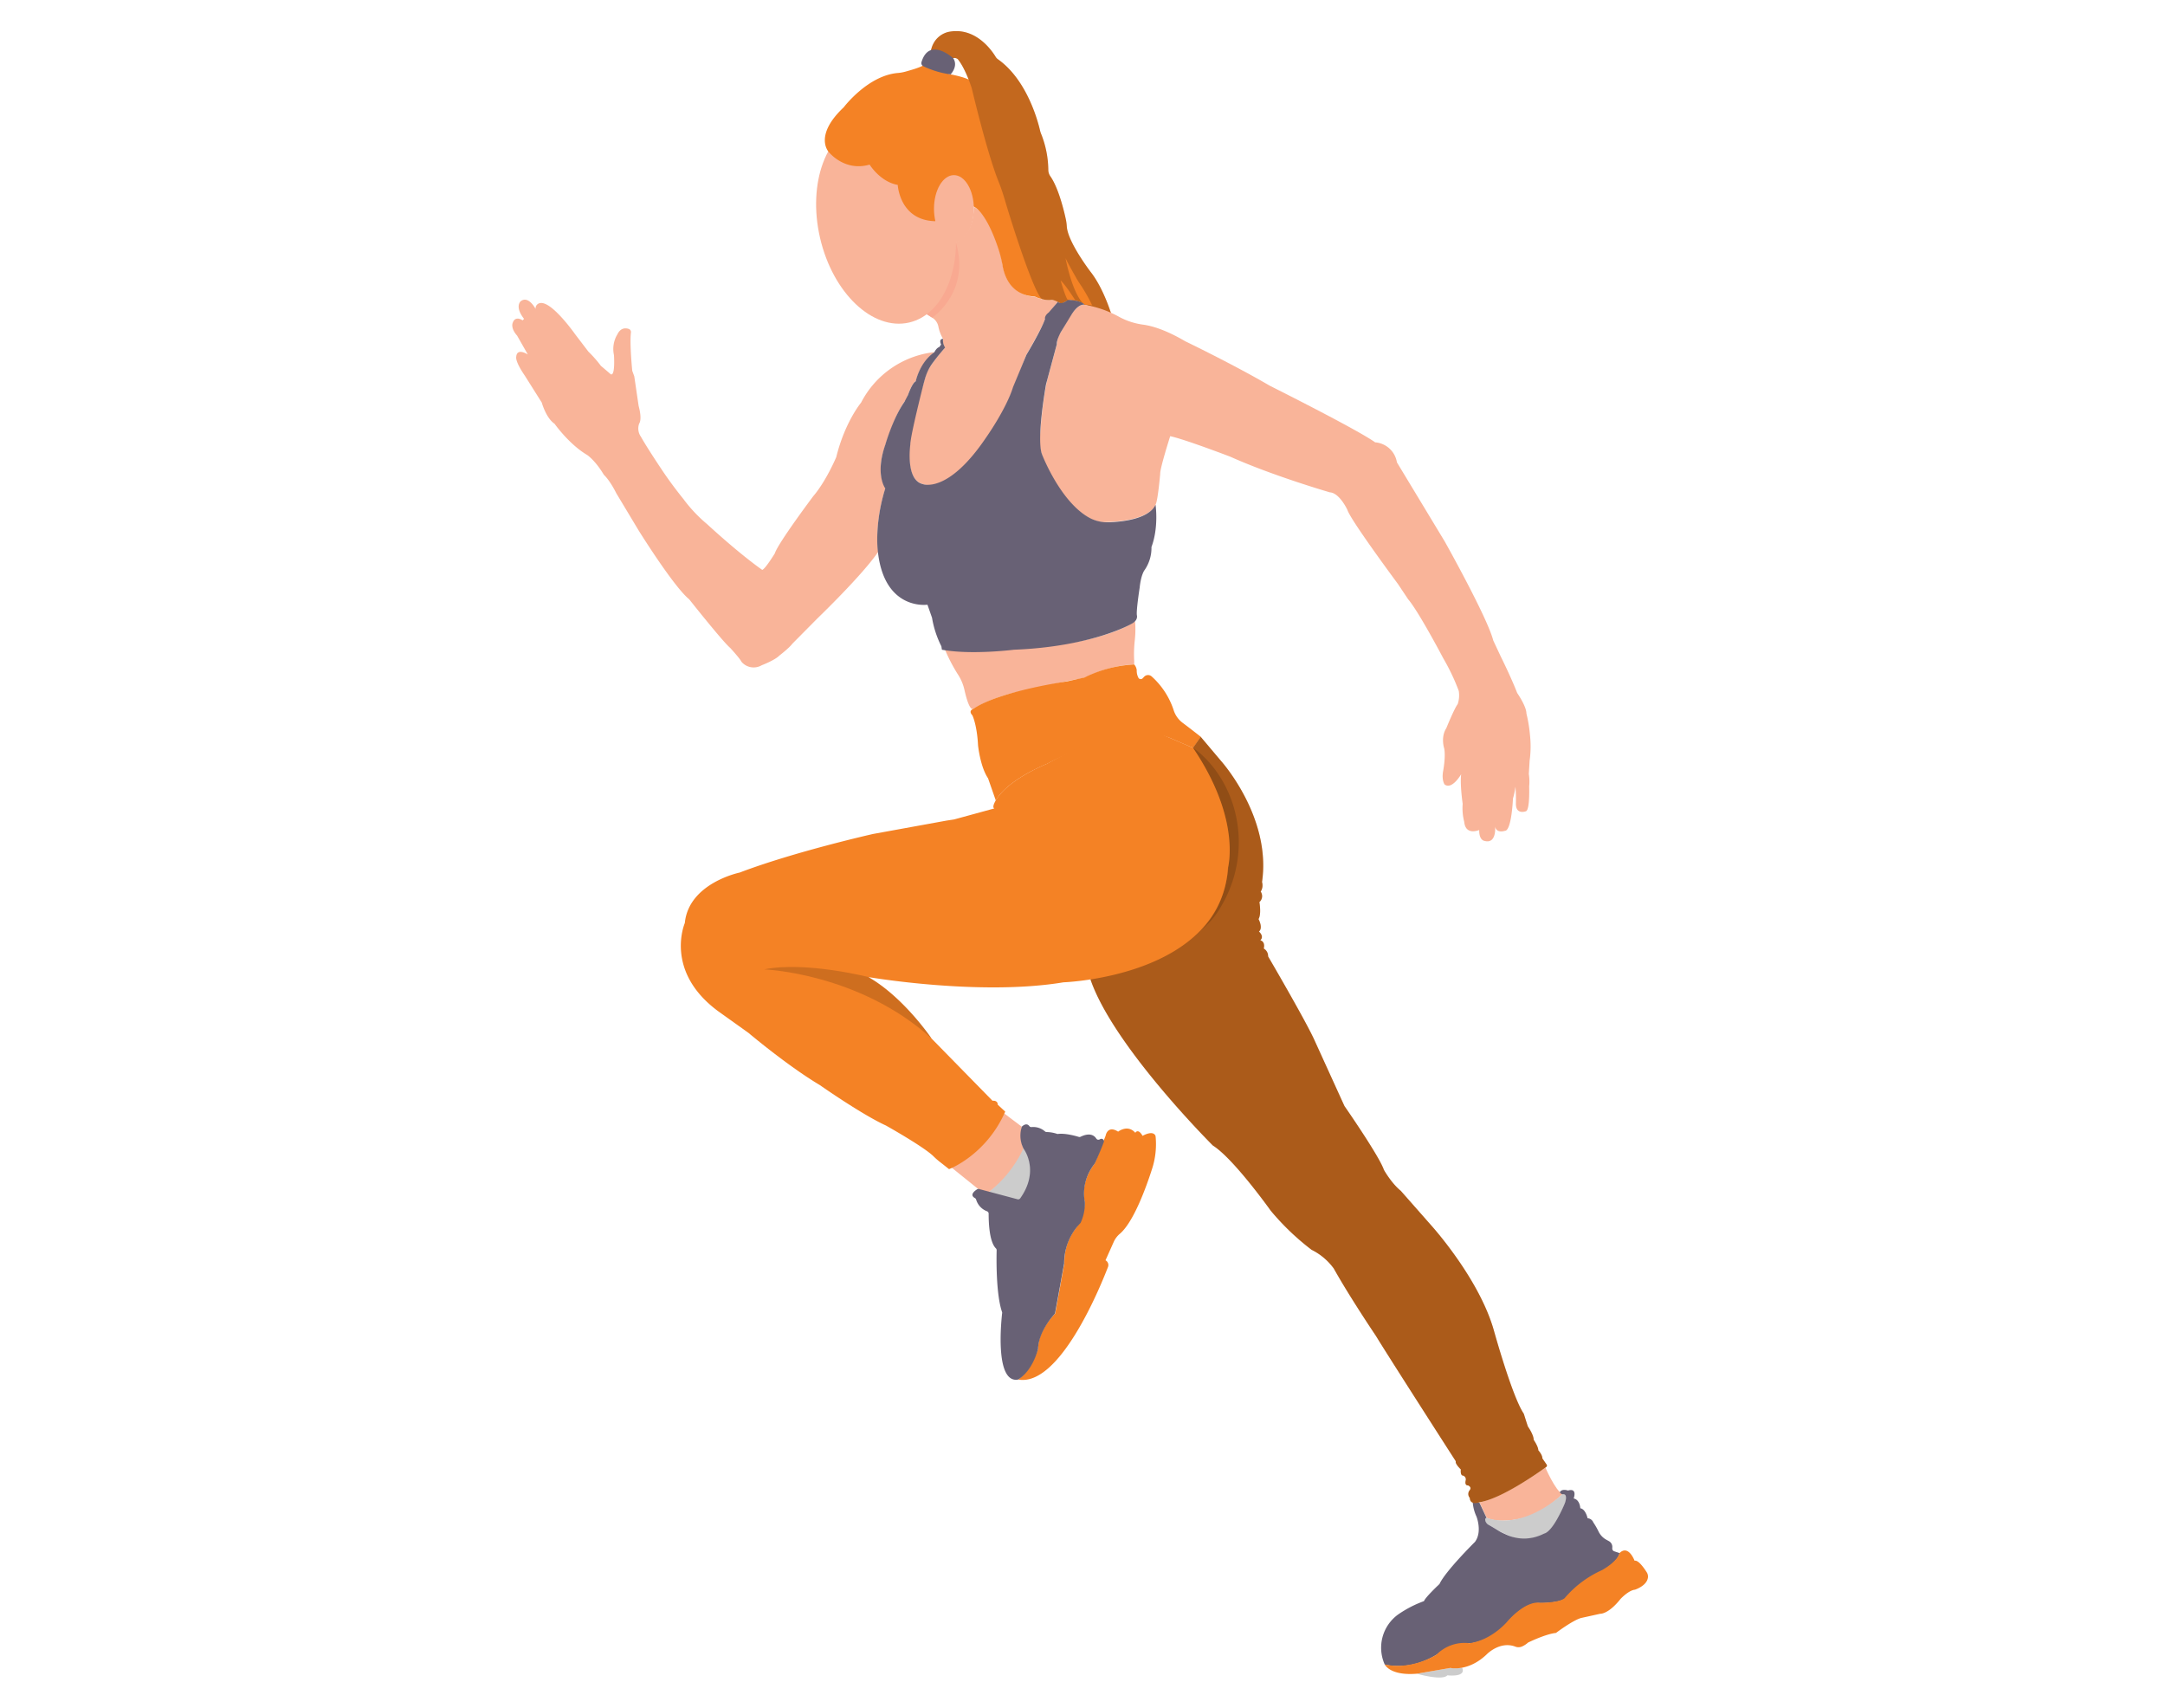 <svg id="ebb0fbba-9c63-4b1c-8b69-cd62d2075d37" data-name="Layer 1" xmlns="http://www.w3.org/2000/svg" width="865.76" height="682.89" viewBox="0 0 865.76 682.89"><path d="M395.33,476.69s9.05-7.74,14-18a17.72,17.72,0,0,1-1.56,21A24.45,24.45,0,0,1,395.33,476.69Z" fill="#ccc"/><path d="M380.29,466.64l10.79,8.69s3.09,1.49,4.25,1.36a48.15,48.15,0,0,0,13.91-17.46,16,16,0,0,1-.64-8.75l-7-5.28A63.28,63.28,0,0,1,380.29,466.64Z" fill="#f9b499"/><path d="M442.08,503.9l0,0a2.16,2.16,0,0,1,1,2.67c-3.44,8.91-19.59,48.12-36,45,0,0,4.23-1.93,8.17-12.49,0,0-1-5.66,6.72-13.94L425.64,505A21.92,21.92,0,0,1,430,491.36a18.26,18.26,0,0,0,3.64-8.85c.07-.63.13-1.3.16-2,0,0-2.25-7.15,4-15.38l4.33-11.05s.71-4.35,5-1.61c0,0,3.81-3.05,6.87.46,0,0,1.06-2,2.9,1.22,0,0,4.12-2.44,5.18,0,0,0,0,.15.05.42a31.92,31.92,0,0,1-1.4,12.69c-2.23,7-7.29,21.18-12.86,26a9.17,9.17,0,0,0-2.47,3.22Z" fill="#f48225" data-secondary="true"/><path d="M566.6,669.2s10.14,2.95,12.19.64c0,0,7.79.93,5.87-3.05a15.06,15.06,0,0,1-4.71.1Z" fill="#ccc"/><path d="M618,586.81s3.88,9,6.79,10.59c0,0-7.87,8.2-17.09,9.87,0,0-8.48,1.9-13.16-.38l-2.9-6.17S599.41,599.76,618,586.81Z" fill="#f9b499"/><path d="M594.49,606.89s-1.5-.1,0,2.28l5.82,3.42,5.44,2.4a17.93,17.93,0,0,0,12-1.78,10.74,10.74,0,0,0,4.54-4.06l3.75-8.71s1.32-3.8-1.26-3C624.74,597.4,610,611.92,594.49,606.89Z" fill="#ccc"/><path d="M588.93,600.77a16.72,16.72,0,0,0,1.51,5.62s2.4,6.07-.63,10.12c0,0-11.77,11.64-14.18,16.83,0,0-5.57,5.19-6.2,6.84a45,45,0,0,0-10.33,5.34,16.37,16.37,0,0,0-5.36,20h0s9.62,2.91,20.75-3.92c0,0,6.2-5.07,13.54-4.56,0,0,7.6-.51,14.31-7.85,0,0,6.83-8.73,13.66-8.22,0,0,6.33.12,9.88-1.65,0,0,11.13-10,14.93-11.28,0,0,6.28-3.51,6.83-7.07l-2.12-.71a1.16,1.16,0,0,1-.79-1.25l0-.17a2.64,2.64,0,0,0-1.35-2.65l-1-.55a7.39,7.39,0,0,1-3.08-3.18,28.72,28.72,0,0,0-2.16-3.77,2.61,2.61,0,0,0-2.28-1.64s-.76-3.67-2.91-4c0,0-.13-3.42-2.66-3.92,0,0,1.65-4.31-2.27-3.17,0,0-2.51-.92-3.27.73a2.05,2.05,0,0,0,1,.79,1.27,1.27,0,0,1,1,.08c.32.21.55.7.45,1.74a7.35,7.35,0,0,1-.53,1.94c-1.07,2.55-4.86,11.07-8.19,11.93a19,19,0,0,1-3.56,1.38,16.88,16.88,0,0,1-11.39-.88l-1.16-.52a15.44,15.44,0,0,1-2.09-1.1c-1.09-.67-2.84-1.74-4-2.38a2.62,2.62,0,0,1-1.33-1.75c-.11-.5,0-1,.52-1l-2.9-6.17S590.32,600.77,588.93,600.77Z" fill="#686175" data-primary="true"/><path d="M377.8,259.55a69.11,69.11,0,0,0,5.11,9.88,18.85,18.85,0,0,1,2.78,6.5c.74,3.29,1.93,7.46,3.27,7.62a61.61,61.61,0,0,1,19.67-7.25s21.2-4.74,22.17-4.74a16.51,16.51,0,0,0,5.3-1.67s8.65-4.05,17.43-4.19a12.36,12.36,0,0,0,0-1.92,49.6,49.6,0,0,1,.24-7.61,40.4,40.4,0,0,0,.14-7.76s-5.72,4.6-22.17,8a167.5,167.5,0,0,1-27.4,2.69S390.9,261.5,377.8,259.55Z" fill="#f9b499"/><path d="M370.57,125.65l2.2,1.36a5.42,5.42,0,0,1,2.46,3.44,15.28,15.28,0,0,0,1.86,5s-.2,2.57.84,3.5c0,0-7.43,8.36-7.77,11.37,0,0-4.72,16.36-4.84,17.41,0,0-5.73,23.21,3.56,25.77,0,0,10.35,4.52,24.51-15.21a129,129,0,0,0,12.37-24.54l4.67-11.9s7.08-12.18,7.43-14.27a4,4,0,0,1,1.11-1.93l4.11-5a6.21,6.21,0,0,0-2.44-.69,13.84,13.84,0,0,1-6.85-1.34s-11.31.44-13.11-14.33c0,0-3.16-17.09-11.26-21.59,0,0,.35,11.38-7.31,14.07C382.11,96.71,382.2,117,370.57,125.65Z" fill="#f9b499"/><path d="M373.64,140.79A37.69,37.69,0,0,0,344.33,161s-6.44,7.66-9.92,21.76c0,0-4,9.57-9.23,15.67,0,0-14.1,18.8-15.32,22.8,0,0-3.83,6.27-5.05,6.62,0,0-8.12-5.51-22.05-18.28a58,58,0,0,1-9.51-10.1s-4.76-5.8-8.94-12.18c0,0-5.69-8.48-8-12.65a5.7,5.7,0,0,1-.69-5.34s1.27-1.4-.24-7l-1.74-11.83-.81-2.21s-1.09-10.91-.52-15.31a1.33,1.33,0,0,0-.88-1.44c-1.22-.4-3.22-.54-4.52,2.13a11.32,11.32,0,0,0-1.39,8.35s.58,8.48-1.28,7.66c0,0-2.67-2.32-3.94-3.36a47.27,47.27,0,0,0-5-5.69l-5.34-7s-9.29-13.23-13.93-12.42a2.13,2.13,0,0,0-1.86,2.32s-2.9-5.57-6-3c0,0-2.44,2.09,1.39,7l-.58.58s-2.9-2.09-3.95,1c0,0-1,2,1.75,5.11l4.29,7.54s-4.41-2.9-4.64,1c0,0-.58,1.62,3.48,7.54l6.73,10.68s1.74,6.26,5.11,8.47c0,0,5.8,8.24,13.11,12.53,0,0,3.25,2.21,6.62,7.9,0,0,2.2,1.85,5,7.42l8.93,14.86s13.93,22.4,20.2,27.5c0,0,13.46,17,16.36,19.39,0,0,3.95,4.29,4.53,5.57a6.38,6.38,0,0,0,8.12,1.39s5.23-2,7-3.83c0,0,4.06-3.13,5.22-4.76l10-10.1s18-17.29,24.37-26.69c0,0-1.86-10.33,2.9-25.53,0,0-4.06-5.34-.35-16.13,0,0,3.6-12.19,8-18.46a3.32,3.32,0,0,0,.87-.91,3.43,3.43,0,0,0,.53-1.76s1.27-4.06,3.13-5.57a21.91,21.91,0,0,1,1.7-4.5A22.43,22.43,0,0,1,373.64,140.79Z" fill="#f9b499"/><path d="M389,283.55s-1.85.64-.15,2.48c0,0,1.84,3.68,2.26,12,0,0,.85,8.49,4,13.15l3.11,8.91s3.12-7.35,20.51-14.7c0,0,17.4-9.63,34.36-12.08a28.52,28.52,0,0,1,15.51,2.07c3.38,1.48,7.21,3.13,8.53,3.64l3.11-4.38s-3.94-3.11-7.31-5.63a10.17,10.17,0,0,1-3.53-4.86,31.12,31.12,0,0,0-8.9-13.72,2.17,2.17,0,0,0-3,.18l-.56.59a1.06,1.06,0,0,1-1.71-.23,7.35,7.35,0,0,1-.48-1.23,6.66,6.66,0,0,1-.19-1.83,4.16,4.16,0,0,0-1-2.23,50.45,50.45,0,0,0-19.89,5.2l-6.93,1.56S399.58,276.27,389,283.55Z" fill="#f48225" data-secondary="true"/><path d="M477.05,299l3.11-4.38,8.14,9.65s20.2,22.46,16.37,48.4a4.68,4.68,0,0,1-.53,3.83,3.16,3.16,0,0,1-.52,4.18s.87,4.87-.35,6.79c0,0,1.92,3.48.18,5,0,0,2.26,1.92.52,3.49,0,0,2.09.34,1.39,3.3a3.47,3.47,0,0,1,1.74,3.14s15.44,26.4,18.69,33.83l11.84,26s13.92,20,15.78,25.53c0,0,3,5.34,6.73,8.35l12.07,13.7s19,20.89,25.07,41.78c0,0,7.43,26.93,12.07,33.66,0,0,1.16,3.71,1.63,5.1,0,0,2.32,3.25,2.32,5.34,0,0,1.85,2.67,1.85,4.18,0,0,1.63,1.74,1.63,3.25l1.69,2.44a.72.72,0,0,1-.17,1c-3.09,2.23-18,12.75-26.71,14.09,0,0-3.71,1.4-3.83-1.74a2.35,2.35,0,0,1-.11-3s1.16-1.16-.58-2c0,0-1.51.24-.93-2.09a1.57,1.57,0,0,0-1.16-1.85s-1.05.11-.81-2.44c0,0-2.44-2.32-2-3.25,0,0-27.39-42.59-31.91-50.08,0,0-10.45-15.49-16.89-27a24.3,24.3,0,0,0-8.88-7.49,100.62,100.62,0,0,1-16.36-15.67S493.35,463.25,485,458c0,0-39.69-39.52-48.91-66.33Z" fill="#f48225" data-secondary="true"/><path d="M477.05,299l3.11-4.38,8.14,9.65s20.2,22.46,16.37,48.4a4.68,4.68,0,0,1-.53,3.83,3.16,3.16,0,0,1-.52,4.18s.87,4.87-.35,6.79c0,0,1.92,3.48.18,5,0,0,2.26,1.92.52,3.49,0,0,2.09.34,1.39,3.3a3.47,3.47,0,0,1,1.74,3.14s15.44,26.4,18.69,33.83l11.84,26s13.92,20,15.78,25.53c0,0,3,5.34,6.73,8.35l12.07,13.7s19,20.89,25.07,41.78c0,0,7.43,26.93,12.07,33.66,0,0,1.16,3.71,1.63,5.1,0,0,2.32,3.25,2.32,5.34,0,0,1.85,2.67,1.85,4.18,0,0,1.63,1.74,1.63,3.25l1.69,2.44a.72.72,0,0,1-.17,1c-3.09,2.23-18,12.75-26.71,14.09,0,0-3.71,1.4-3.83-1.74a2.35,2.35,0,0,1-.11-3s1.16-1.16-.58-2c0,0-1.51.24-.93-2.09a1.57,1.57,0,0,0-1.16-1.85s-1.05.11-.81-2.44c0,0-2.44-2.32-2-3.25,0,0-27.39-42.59-31.91-50.08,0,0-10.45-15.49-16.89-27a24.3,24.3,0,0,0-8.88-7.49,100.62,100.62,0,0,1-16.36-15.67S493.35,463.25,485,458c0,0-39.69-39.52-48.91-66.33Z" opacity="0.3"/><path d="M553.74,665.49s2,4.61,12.86,3.71L580,666.89s7.18,1.67,14.62-5.52c0,0,5.21-5.32,11.33-3a3.48,3.48,0,0,0,2.56,0,9.05,9.05,0,0,0,2.54-1.62s7.06-3.46,11.16-3.85c0,0,6.8-5.13,10.14-6l7.57-1.67s3.21.26,8.09-5.9c0,0,3.2-3.46,5.77-3.72,0,0,4.91-1.54,5.23-5a3.27,3.27,0,0,0-.56-2.07c-1-1.55-3.31-4.91-4.8-4.51,0,0-2.42-6.56-6-3.09,0,0-.37,3-7,6.83a42.34,42.34,0,0,0-14.92,11.16s-1.42,1.91-10.14,1.91c0,0-4.7-1.22-12.27,6.86,0,0-6.28,8-15.71,9.31a15.7,15.7,0,0,0-13.15,4.56S564.61,667.94,553.74,665.49Z" fill="#f48225" data-secondary="true"/><path d="M390.71,475.54c-.93.59-3.14,2.23-.82,3.51a1,1,0,0,1,.46.6,7.17,7.17,0,0,0,4.37,4.67,1,1,0,0,1,.63.9c0,2.53.07,11.07,2.88,13.9a1,1,0,0,1,.32.73c-.07,2.74-.35,17.63,2.19,24.83a1,1,0,0,1,0,.41c-.29,2.58-3,27.56,6.08,26.57a1.17,1.17,0,0,0,.4-.13c1-.57,5.5-3.55,7.93-12.25a1.15,1.15,0,0,0,0-.26c0-.89.26-6.51,6.56-13.62a1,1,0,0,0,.22-.46l3.62-19.81a.74.74,0,0,0,0-.21A23,23,0,0,1,432,489.08a1.33,1.33,0,0,0,.14-.19,18.83,18.83,0,0,0,1.7-8.38s-2.07-7.63,3.94-15.29a1.18,1.18,0,0,0,.11-.19c.32-.72,2.39-5.32,3.54-8.47a1,1,0,0,0-1.51-1.08l-.05,0a1,1,0,0,1-1.44-.19c-.76-1.22-2.51-2.61-6.32-.78a1,1,0,0,1-.71.06c-1.21-.37-5.28-1.52-8.24-1.2a.78.78,0,0,1-.4,0,13.92,13.92,0,0,0-4.21-.75,1,1,0,0,1-.68-.25,7.12,7.12,0,0,0-5.39-1.73.91.91,0,0,1-.84-.37c-.4-.55-1.28-1.26-2.81,0a.93.93,0,0,0-.29.46,11.52,11.52,0,0,0,.69,8.41.57.57,0,0,0,.08.13c.56.76,6.31,9.14-1.35,19.88a1,1,0,0,1-1,.37l-15.43-4.11A1,1,0,0,0,390.71,475.54Z" fill="#686175" data-primary="true"/><path d="M477.05,299s10.85,6.7,16,22.69a50,50,0,0,1-4.64,40.53A32.4,32.4,0,0,1,480,372.1s14.17-11.1,11.1-39C491.09,333.14,490.88,320.68,477.05,299Z" opacity="0.16"/><path d="M369.31,124.74l3.46,2.27s16.53-10.94,8.76-32.3C381.53,94.71,374.54,123.61,369.31,124.74Z" fill="#f9a991"/><ellipse cx="354.33" cy="89.05" rx="27.1" ry="40.99" transform="translate(-10.95 82.02) rotate(-13.01)" fill="#f9b499"/><path d="M379.66,29.66l-2.88-1.37c-2,.76-5.25-1.66-5.25-1.66a3.6,3.6,0,0,1-2-.68c-1.44,1-5,2-7.31,2.65a16.57,16.57,0,0,1-3.05.57c-12.12.93-21.78,13.74-21.78,13.74-12.13,11.42-6,17.84-6,17.84s6.26,8,16.36,5.06c0,0,4.17,6.85,11.25,8.13,0,0,.7,14.16,15,14.5,0,0,10.32-10.32,15.43-5.8,0,0,4.78,1.56,9.87,17a48.21,48.21,0,0,1,1.64,6.73c.7,3.92,3.29,11.81,12.86,12.16a9.92,9.92,0,0,0,1.25.55,9.71,9.71,0,0,0,1.54.44Q403,76.4,389.42,33.26c-1.57-2.26-9.76-3.6-9.76-3.6h0" fill="#f48225" data-secondary="true"/><path d="M429.11,120.13a9,9,0,0,1,4.65,1.74,52.33,52.33,0,0,1,10.79,4.18s-3.14-10.68-8.47-17.41c0,0-9-11.75-9.47-18a19.79,19.79,0,0,0-.35-2.77c-.8-3.78-3-12.75-6.21-17.36a4.47,4.47,0,0,1-.84-2.51,39.74,39.74,0,0,0-2.83-14.37,8.25,8.25,0,0,1-.47-1.43c-.82-3.58-5.18-20.26-16.82-28.49a3.28,3.28,0,0,1-.94-1c-1.49-2.47-8-12-18.65-10,0,0-6.79,1-7.49,9.22a13.37,13.37,0,0,0,4.93,2,5.43,5.43,0,0,1,2,1h.64s1.16-2.78,3.36-1.33c0,0,2.67,2.73,5.63,11.6,0,0,6.06,25.7,10.68,37.24.93,2.3,1.73,4.65,2.43,7,3.06,10.41,11.47,36.8,14.92,40.12a10.25,10.25,0,0,0,4.06.35,6.45,6.45,0,0,1,2.73,1.07,2,2,0,0,0,1.8.14C426.25,120.52,427.92,119.57,429.11,120.13Z" fill="#f48225" data-secondary="true"/><path d="M429.11,120.13a9,9,0,0,1,4.65,1.74,52.33,52.33,0,0,1,10.79,4.18s-3.14-10.68-8.47-17.41c0,0-9-11.75-9.47-18a19.79,19.79,0,0,0-.35-2.77c-.8-3.78-3-12.75-6.21-17.36a4.47,4.47,0,0,1-.84-2.51,39.74,39.74,0,0,0-2.83-14.37,8.25,8.25,0,0,1-.47-1.43c-.82-3.58-5.18-20.26-16.82-28.49a3.28,3.28,0,0,1-.94-1c-1.49-2.47-8-12-18.65-10,0,0-6.79,1-7.49,9.22a13.37,13.37,0,0,0,4.93,2,5.43,5.43,0,0,1,2,1h.64s1.16-2.78,3.36-1.33c0,0,2.67,2.73,5.63,11.6,0,0,6.06,25.7,10.68,37.24.93,2.3,1.73,4.65,2.43,7,3.06,10.41,11.47,36.8,14.92,40.12a10.25,10.25,0,0,0,4.06.35,6.45,6.45,0,0,1,2.73,1.07,2,2,0,0,0,1.8.14C426.25,120.52,427.92,119.57,429.11,120.13Z" opacity="0.2"/><ellipse cx="381.46" cy="83.46" rx="7.97" ry="13.44" fill="#f9b499"/><path d="M433.76,121.87a43.65,43.65,0,0,1,14,4.94,27.72,27.72,0,0,0,9.39,3c3.41.46,8.9,2,16.86,6.66,0,0,19.5,9.4,33.77,17.76,0,0,34.82,17.41,42.13,22.63a9.56,9.56,0,0,1,8.7,8l19.15,31.68s17,30.28,19.39,39.57l3,6.41s4,8,6.57,14.58c0,0,3.68,5.28,3.68,8.17a57.32,57.32,0,0,1,1.44,8.81,41.4,41.4,0,0,1-.16,10.09l-.32,5.28a19.72,19.72,0,0,1,.14,5s.34,9.4-1.31,9.92c0,0-4.09,1.57-4-3.13a64.91,64.91,0,0,0-.18-6.71,30.68,30.68,0,0,1-1,4.79s-.52,13.06-3.3,12.88c0,0-3.31,1.14-3.83-1.74,0,0,.69,7.14-4.27,5.75,0,0-2.17-.18-2.09-4.35,0,0-5.48,2.43-6-3.31a21.56,21.56,0,0,1-.61-7.14s-1.13-7.66-.61-11.84c0,0-3.66,6.36-6.62,4.09,0,0-1.22-1.65-.61-5.22,0,0,1.14-5.92.44-9.23,0,0-1.48-4.44.87-8.09,0,0,3.13-7.75,4.53-9.58a11,11,0,0,0,.43-5.31,84.82,84.82,0,0,0-6.18-13s-9.81-18.69-14.1-23.68L559,233.46s-19-25.59-20.19-29.6c0,0-3.14-6.79-7-7,0,0-22.8-6.61-39.86-14.27,0,0-18.28-7-24-8.19,0,0-4.12,12.89-4,15.09,0,0-.9,10.51-1.84,12.28,0,0-1.53,6.75-21,7,0,0-11.58.53-22.49-22.21,0,0-3.86-6.81-2.7-12.84,0,0,1.16-16.25,3.25-23.21l3.49-12.94s.19-3.33,1.48-4.6l2.89-5.14S430.74,121.17,433.76,121.87Z" fill="#f9b499"/><path d="M424.12,112.12s2,7,2.9,7.78a7,7,0,0,1,2.09.23,1.65,1.65,0,0,1,1,.11S426.1,113.86,424.12,112.12Z" fill="#f48225" data-secondary="true"/><path d="M426.1,103.24s2.72,14.74,7.66,18.63a10.62,10.62,0,0,1,3,.23,67.43,67.43,0,0,0-4.84-8.49c-.53-.76-1-1.55-1.47-2.35C429.2,109.06,426.92,105,426.1,103.24Z" fill="#f48225" data-secondary="true"/><path d="M433.76,121.87s-2.36-.9-5.47,4.24L424.1,133s-1.62,3-1.48,4.6l-4.33,16.08s-4.05,22.44-1.49,28.26c0,0,7.25,18.8,18.88,25.11a15.26,15.26,0,0,0,7.79,1.77c5.2-.18,15.88-1.25,18.62-7,0,0,1.35,8.92-1.63,16.89a15.56,15.56,0,0,1-2.83,9.33s-1.36,1.76-1.9,7c0,0-1.48,9.46-1.08,11.08,0,0,.54,2-2.3,3.38,0,0-15.68,9.06-46.9,10.28,0,0-17,2.16-28.79,0l-.21-1.36A39.73,39.73,0,0,1,372.71,247l-1.83-5.22s-17.44,2.58-19.87-21.68c0,0-1.4-10.67,3-24.83,0,0-4.17-5.46,0-17.41,0,0,3-10.56,7.66-17.18l1.4-2.67s1.62-4.76,3.13-5.57c0,0,1.51-7.54,7.43-11.6,0,0,.81-1.74,2-2.09l.7-1s-1.12-2.18.78-2.28a5.37,5.37,0,0,0,.84,3.5s-2.78,3.11-5.11,6.33a18.57,18.57,0,0,0-2.86,5.86c-.2.67-.41,1.43-.62,2.2,0,0-5.34,20.78-5.34,24.49,0,0-2,13.93,4.88,15.67,0,0,10,4.29,25.42-18.57,0,0,8-11.26,10.79-20.2l5.34-12.88s5.92-9.86,7.43-14.27c0,0-.35-1.28,1.5-2.67l3.72-4.3s.74,1.49,3.54-.41a1.7,1.7,0,0,1,1-.28C429,120,432.21,120.24,433.76,121.87Z" fill="#686175" data-primary="true"/><path d="M398.14,320.11c-1.7,3-.48,3.12-.48,3.12l-16.13,4.41-3,.46-29.36,5.34s-31.45,7.08-53.39,15.44c0,0-20.37,4.18-21.93,20.19,0,0-8.36,19.15,13.23,35.17l12.18,8.7s15.67,13.23,28.55,20.89c0,0,16.89,11.84,26.47,16.19,0,0,14.89,8.34,18.92,12.21a31.09,31.09,0,0,0,2.5,2.23c1.31,1,3,2.37,3.82,3,0,0,14.8-5.57,22.46-23l-3-2.78s.17-1.74-2.09-1.57l-24.38-24.89s-11.31-16.72-25.24-24.55c0,0,44.57,7.66,78,2.09,0,0,63-2.09,65.81-46,0,0,5.34-19.25-14-47.75l-14.42-6.22s-13.88-4.25-44,12.59C418.65,305.41,403,311.54,398.14,320.11Z" fill="#f48225" data-secondary="true"/><path d="M305.62,387.59s37.88,1.4,66.91,27.62c0,0-10.07-15.34-25.24-24.55C347.29,390.66,322.08,384.24,305.62,387.59Z" opacity="0.16"/><path d="M369.21,26.47a36.39,36.39,0,0,0,10.93,3.27s3.23-3.32,1-6.5c0,0-9.5-8.71-12.65,1.59A1.39,1.39,0,0,0,369.21,26.47Z" fill="#686175" data-primary="true"/></svg>